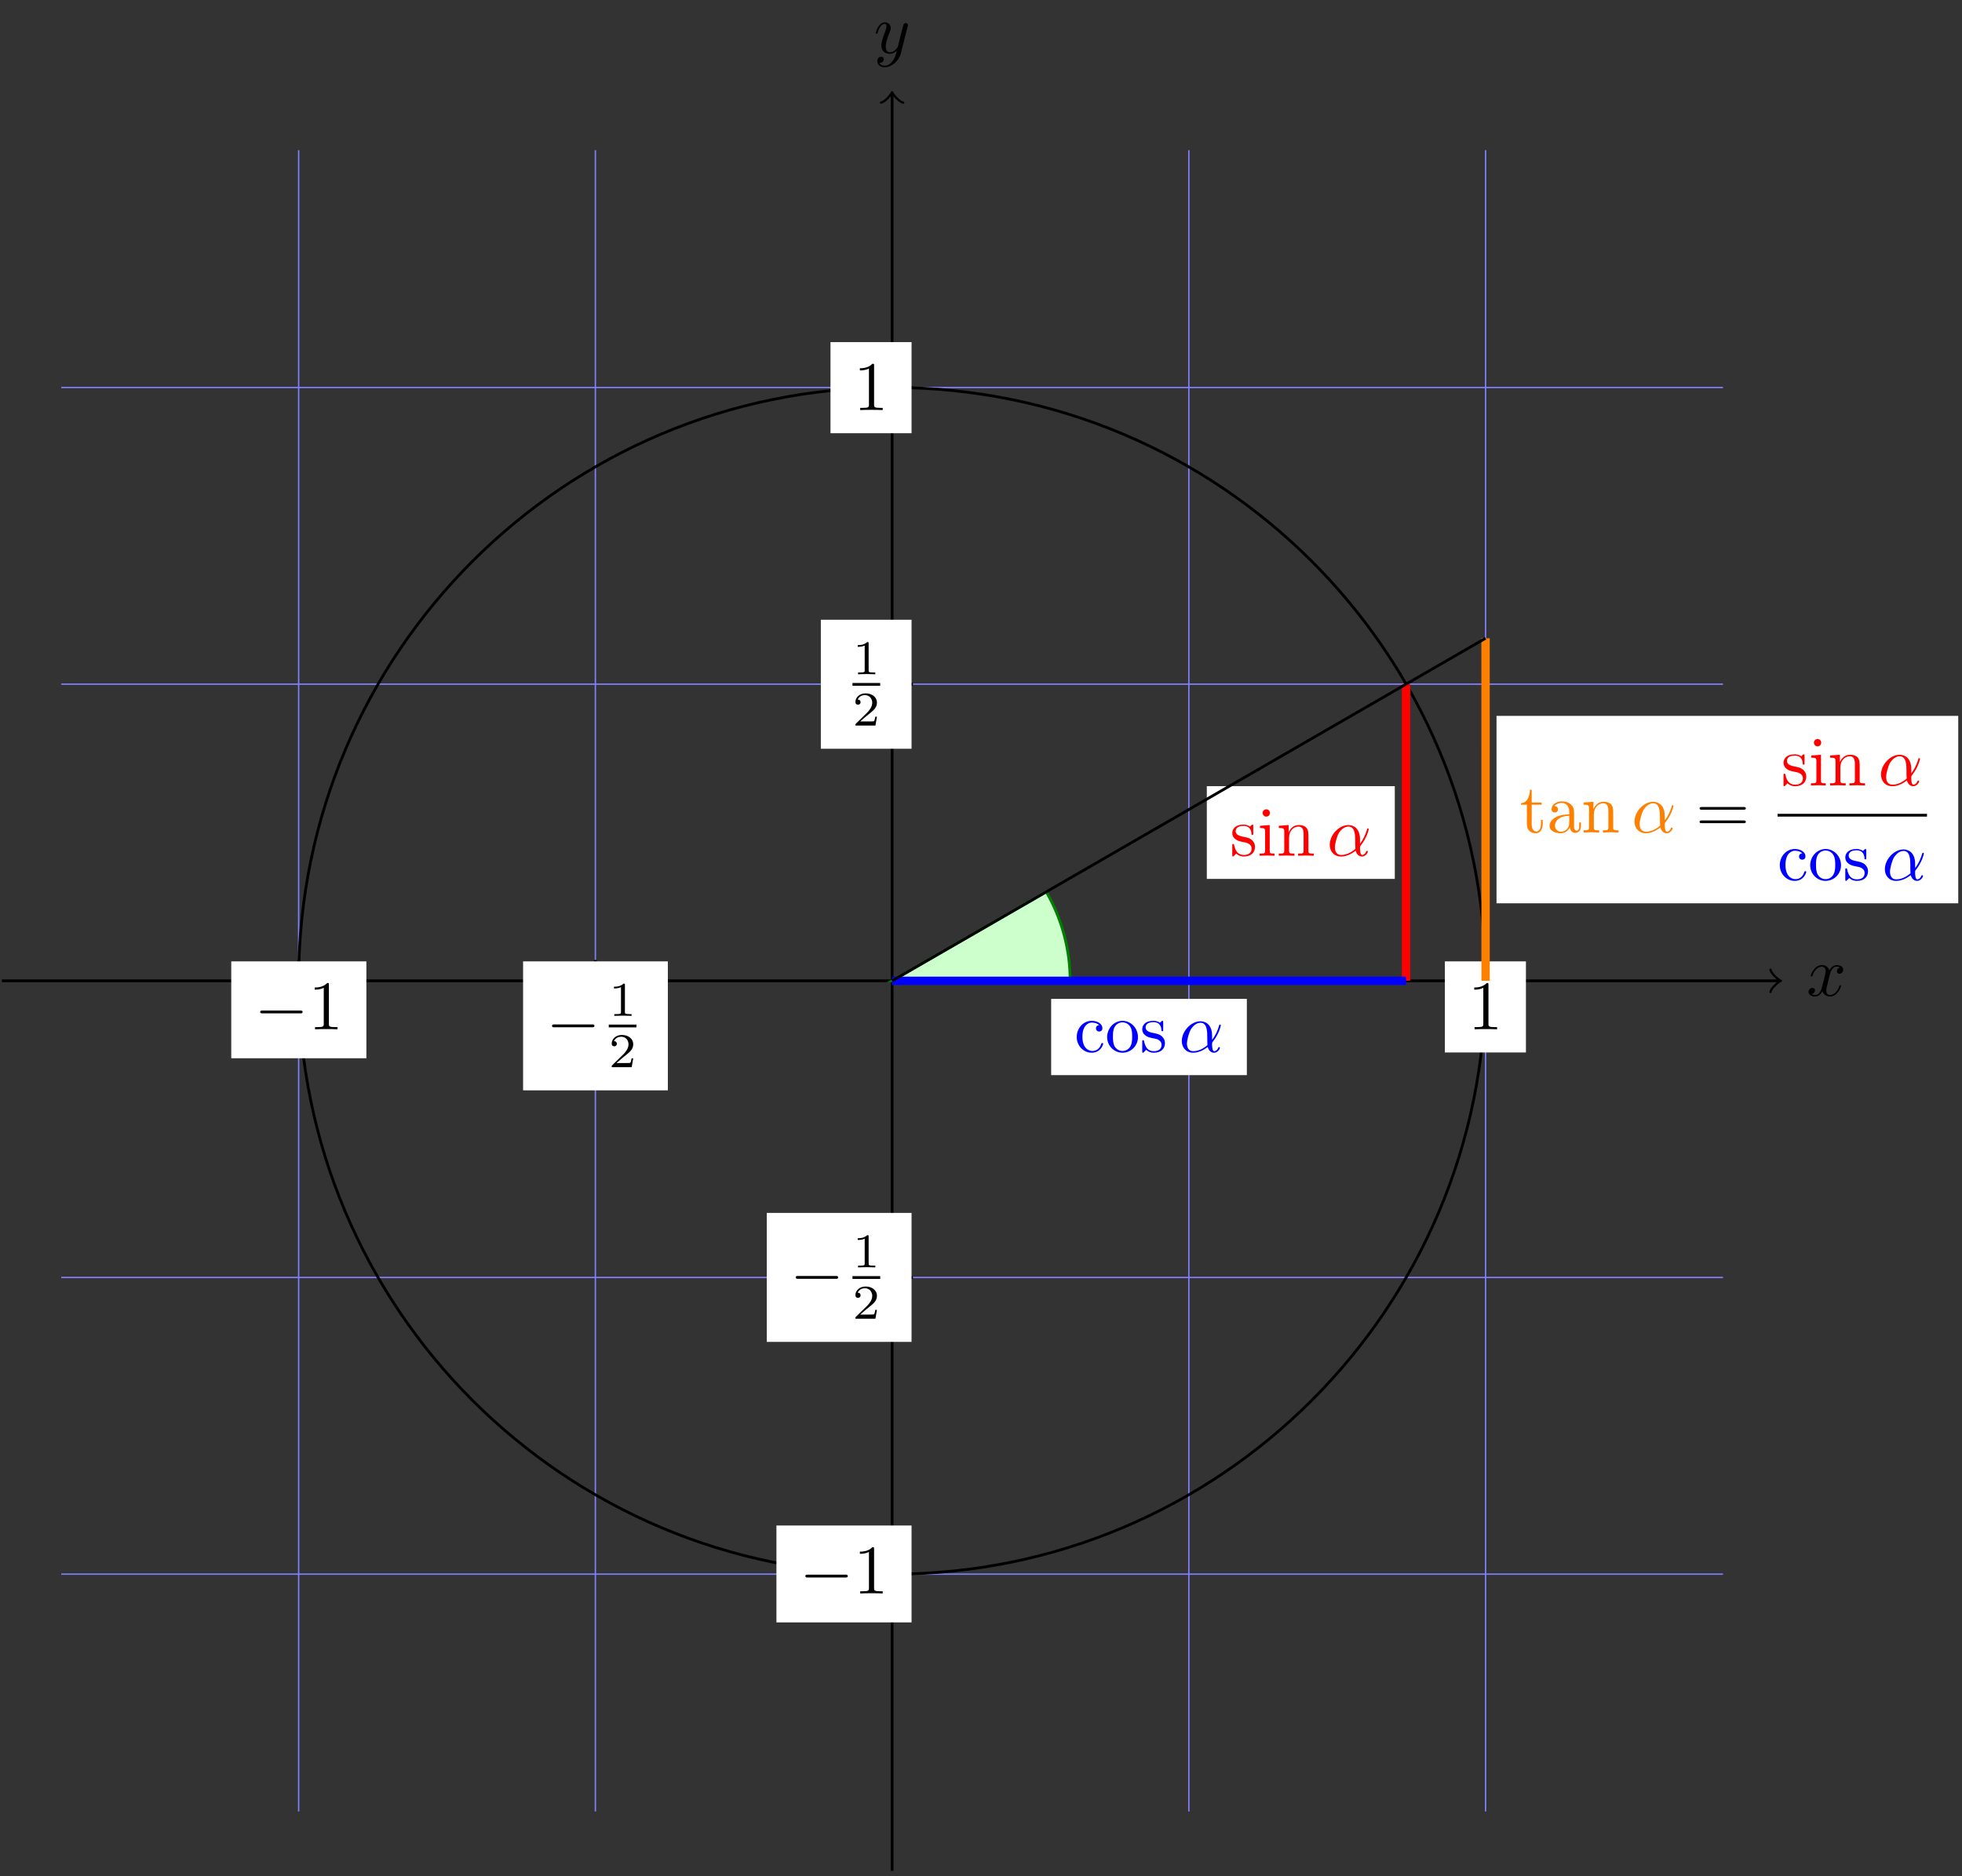 <?xml version="1.0" encoding="UTF-8"?>
<svg xmlns="http://www.w3.org/2000/svg" xmlns:xlink="http://www.w3.org/1999/xlink" width="280.58pt" height="268.38pt" viewBox="0 0 280.58 268.38" version="1.2">
<rect x="0" y="0" width="280.58" height="268.38" fill="#333333" stroke="none"/>
<defs>
<g>
<symbol overflow="visible" id="glyph0-0">
<path style="stroke:none;" d=""/>
</symbol>
<symbol overflow="visible" id="glyph0-1">
<path style="stroke:none;" d="M 3.312 -3 C 3.375 -3.266 3.609 -4.172 4.297 -4.172 C 4.359 -4.172 4.594 -4.172 4.797 -4.047 C 4.516 -4 4.328 -3.75 4.328 -3.516 C 4.328 -3.344 4.438 -3.156 4.703 -3.156 C 4.922 -3.156 5.234 -3.344 5.234 -3.734 C 5.234 -4.25 4.656 -4.391 4.312 -4.391 C 3.734 -4.391 3.391 -3.859 3.266 -3.641 C 3.016 -4.297 2.484 -4.391 2.203 -4.391 C 1.156 -4.391 0.594 -3.109 0.594 -2.859 C 0.594 -2.766 0.703 -2.766 0.719 -2.766 C 0.797 -2.766 0.828 -2.781 0.844 -2.875 C 1.188 -3.922 1.844 -4.172 2.172 -4.172 C 2.359 -4.172 2.719 -4.078 2.719 -3.516 C 2.719 -3.203 2.547 -2.531 2.172 -1.141 C 2.016 -0.531 1.672 -0.109 1.234 -0.109 C 1.172 -0.109 0.938 -0.109 0.734 -0.234 C 0.984 -0.281 1.203 -0.5 1.203 -0.781 C 1.203 -1.047 0.984 -1.125 0.828 -1.125 C 0.531 -1.125 0.281 -0.859 0.281 -0.547 C 0.281 -0.094 0.781 0.109 1.219 0.109 C 1.875 0.109 2.234 -0.594 2.266 -0.641 C 2.391 -0.281 2.75 0.109 3.344 0.109 C 4.359 0.109 4.922 -1.172 4.922 -1.422 C 4.922 -1.516 4.844 -1.516 4.812 -1.516 C 4.719 -1.516 4.703 -1.484 4.688 -1.406 C 4.359 -0.344 3.672 -0.109 3.359 -0.109 C 2.969 -0.109 2.812 -0.422 2.812 -0.766 C 2.812 -0.984 2.875 -1.203 2.984 -1.641 Z M 3.312 -3 "/>
</symbol>
<symbol overflow="visible" id="glyph0-2">
<path style="stroke:none;" d="M 4.828 -3.781 C 4.875 -3.922 4.875 -3.938 4.875 -4.016 C 4.875 -4.188 4.734 -4.281 4.578 -4.281 C 4.484 -4.281 4.328 -4.219 4.234 -4.078 C 4.219 -4.031 4.141 -3.719 4.094 -3.531 C 4.031 -3.281 3.953 -3.016 3.891 -2.75 L 3.453 -0.953 C 3.406 -0.812 2.984 -0.109 2.328 -0.109 C 1.812 -0.109 1.703 -0.547 1.703 -0.922 C 1.703 -1.375 1.875 -1.984 2.219 -2.859 C 2.375 -3.266 2.422 -3.375 2.422 -3.578 C 2.422 -4.031 2.094 -4.391 1.594 -4.391 C 0.656 -4.391 0.281 -2.953 0.281 -2.859 C 0.281 -2.766 0.391 -2.766 0.406 -2.766 C 0.5 -2.766 0.516 -2.781 0.562 -2.938 C 0.828 -3.875 1.234 -4.172 1.562 -4.172 C 1.656 -4.172 1.812 -4.172 1.812 -3.859 C 1.812 -3.609 1.719 -3.344 1.656 -3.156 C 1.25 -2.109 1.078 -1.547 1.078 -1.078 C 1.078 -0.188 1.703 0.109 2.281 0.109 C 2.672 0.109 3.016 -0.062 3.297 -0.344 C 3.156 0.172 3.047 0.672 2.641 1.188 C 2.391 1.531 2 1.812 1.547 1.812 C 1.406 1.812 0.969 1.781 0.797 1.406 C 0.953 1.406 1.078 1.406 1.219 1.281 C 1.328 1.188 1.422 1.062 1.422 0.875 C 1.422 0.562 1.156 0.531 1.047 0.531 C 0.828 0.531 0.5 0.688 0.5 1.172 C 0.5 1.672 0.938 2.031 1.547 2.031 C 2.578 2.031 3.594 1.141 3.875 0.016 Z M 4.828 -3.781 "/>
</symbol>
<symbol overflow="visible" id="glyph0-3">
<path style="stroke:none;" d="M 4.734 -2.344 C 4.734 -3.906 3.812 -4.391 3.078 -4.391 C 1.719 -4.391 0.406 -2.969 0.406 -1.562 C 0.406 -0.641 1 0.109 2.016 0.109 C 2.641 0.109 3.359 -0.125 4.109 -0.719 C 4.25 -0.203 4.578 0.109 5.016 0.109 C 5.547 0.109 5.859 -0.438 5.859 -0.594 C 5.859 -0.672 5.797 -0.703 5.734 -0.703 C 5.672 -0.703 5.641 -0.672 5.609 -0.594 C 5.422 -0.109 5.062 -0.109 5.047 -0.109 C 4.734 -0.109 4.734 -0.891 4.734 -1.125 C 4.734 -1.328 4.734 -1.344 4.844 -1.469 C 5.781 -2.641 5.984 -3.797 5.984 -3.812 C 5.984 -3.828 5.969 -3.906 5.859 -3.906 C 5.766 -3.906 5.766 -3.875 5.719 -3.703 C 5.531 -3.078 5.203 -2.312 4.734 -1.734 Z M 4.078 -0.984 C 3.203 -0.219 2.438 -0.109 2.031 -0.109 C 1.438 -0.109 1.141 -0.562 1.141 -1.188 C 1.141 -1.672 1.406 -2.75 1.719 -3.266 C 2.188 -3.984 2.719 -4.172 3.078 -4.172 C 4.047 -4.172 4.047 -2.875 4.047 -2.094 C 4.047 -1.734 4.047 -1.156 4.078 -0.984 Z M 4.078 -0.984 "/>
</symbol>
<symbol overflow="visible" id="glyph1-0">
<path style="stroke:none;" d=""/>
</symbol>
<symbol overflow="visible" id="glyph1-1">
<path style="stroke:none;" d="M 2.062 -1.922 C 2.281 -1.891 3.094 -1.734 3.094 -1.016 C 3.094 -0.5 2.75 -0.109 1.984 -0.109 C 1.141 -0.109 0.781 -0.672 0.594 -1.516 C 0.562 -1.656 0.562 -1.688 0.453 -1.688 C 0.328 -1.688 0.328 -1.625 0.328 -1.438 L 0.328 -0.125 C 0.328 0.047 0.328 0.109 0.438 0.109 C 0.484 0.109 0.5 0.094 0.688 -0.094 C 0.703 -0.109 0.703 -0.125 0.891 -0.312 C 1.328 0.094 1.766 0.109 1.984 0.109 C 3.125 0.109 3.578 -0.562 3.578 -1.266 C 3.578 -1.797 3.281 -2.094 3.156 -2.219 C 2.828 -2.531 2.438 -2.609 2.031 -2.688 C 1.469 -2.797 0.812 -2.938 0.812 -3.516 C 0.812 -3.859 1.062 -4.266 1.922 -4.266 C 3.016 -4.266 3.062 -3.375 3.078 -3.062 C 3.094 -2.969 3.188 -2.969 3.203 -2.969 C 3.328 -2.969 3.328 -3.016 3.328 -3.203 L 3.328 -4.219 C 3.328 -4.375 3.328 -4.453 3.219 -4.453 C 3.172 -4.453 3.156 -4.453 3.016 -4.328 C 2.984 -4.297 2.891 -4.203 2.859 -4.172 C 2.469 -4.453 2.062 -4.453 1.922 -4.453 C 0.703 -4.453 0.328 -3.781 0.328 -3.234 C 0.328 -2.875 0.484 -2.609 0.75 -2.391 C 1.078 -2.125 1.344 -2.062 2.062 -1.922 Z M 2.062 -1.922 "/>
</symbol>
<symbol overflow="visible" id="glyph1-2">
<path style="stroke:none;" d="M 1.766 -4.391 L 0.375 -4.281 L 0.375 -3.969 C 1.016 -3.969 1.109 -3.922 1.109 -3.422 L 1.109 -0.75 C 1.109 -0.312 1 -0.312 0.328 -0.312 L 0.328 0 C 0.641 -0.016 1.188 -0.031 1.422 -0.031 C 1.766 -0.031 2.109 -0.016 2.453 0 L 2.453 -0.312 C 1.797 -0.312 1.766 -0.359 1.766 -0.75 Z M 1.797 -6.125 C 1.797 -6.438 1.547 -6.641 1.266 -6.641 C 0.969 -6.641 0.75 -6.375 0.75 -6.125 C 0.75 -5.859 0.969 -5.594 1.266 -5.594 C 1.547 -5.594 1.797 -5.797 1.797 -6.125 Z M 1.797 -6.125 "/>
</symbol>
<symbol overflow="visible" id="glyph1-3">
<path style="stroke:none;" d="M 1.094 -3.422 L 1.094 -0.75 C 1.094 -0.312 0.984 -0.312 0.312 -0.312 L 0.312 0 C 0.672 -0.016 1.172 -0.031 1.438 -0.031 C 1.703 -0.031 2.219 -0.016 2.547 0 L 2.547 -0.312 C 1.891 -0.312 1.781 -0.312 1.781 -0.75 L 1.781 -2.578 C 1.781 -3.625 2.484 -4.172 3.125 -4.172 C 3.75 -4.172 3.859 -3.641 3.859 -3.078 L 3.859 -0.75 C 3.859 -0.312 3.75 -0.312 3.078 -0.312 L 3.078 0 C 3.422 -0.016 3.938 -0.031 4.203 -0.031 C 4.469 -0.031 4.984 -0.016 5.312 0 L 5.312 -0.312 C 4.797 -0.312 4.547 -0.312 4.547 -0.609 L 4.547 -2.5 C 4.547 -3.359 4.547 -3.672 4.234 -4.031 C 4.094 -4.188 3.766 -4.391 3.188 -4.391 C 2.469 -4.391 2 -3.969 1.719 -3.344 L 1.719 -4.391 L 0.312 -4.281 L 0.312 -3.969 C 1.016 -3.969 1.094 -3.906 1.094 -3.422 Z M 1.094 -3.422 "/>
</symbol>
<symbol overflow="visible" id="glyph1-4">
<path style="stroke:none;" d="M 1.156 -2.172 C 1.156 -3.781 1.984 -4.203 2.5 -4.203 C 2.594 -4.203 3.219 -4.188 3.562 -3.828 C 3.156 -3.812 3.094 -3.516 3.094 -3.375 C 3.094 -3.125 3.281 -2.922 3.562 -2.922 C 3.812 -2.922 4.016 -3.094 4.016 -3.391 C 4.016 -4.062 3.266 -4.453 2.5 -4.453 C 1.25 -4.453 0.344 -3.375 0.344 -2.141 C 0.344 -0.875 1.328 0.109 2.469 0.109 C 3.812 0.109 4.125 -1.078 4.125 -1.188 C 4.125 -1.281 4.031 -1.281 4 -1.281 C 3.906 -1.281 3.891 -1.25 3.859 -1.188 C 3.578 -0.266 2.938 -0.141 2.562 -0.141 C 2.031 -0.141 1.156 -0.562 1.156 -2.172 Z M 1.156 -2.172 "/>
</symbol>
<symbol overflow="visible" id="glyph1-5">
<path style="stroke:none;" d="M 4.688 -2.125 C 4.688 -3.406 3.688 -4.453 2.484 -4.453 C 1.25 -4.453 0.281 -3.375 0.281 -2.125 C 0.281 -0.844 1.312 0.109 2.469 0.109 C 3.672 0.109 4.688 -0.859 4.688 -2.125 Z M 2.484 -0.141 C 2.062 -0.141 1.625 -0.344 1.344 -0.812 C 1.109 -1.25 1.109 -1.844 1.109 -2.203 C 1.109 -2.594 1.109 -3.125 1.344 -3.562 C 1.609 -4.031 2.078 -4.234 2.469 -4.234 C 2.906 -4.234 3.344 -4.016 3.594 -3.594 C 3.859 -3.156 3.859 -2.578 3.859 -2.203 C 3.859 -1.844 3.859 -1.312 3.641 -0.875 C 3.422 -0.422 2.984 -0.141 2.484 -0.141 Z M 2.484 -0.141 "/>
</symbol>
<symbol overflow="visible" id="glyph1-6">
<path style="stroke:none;" d="M 2.922 -6.359 C 2.922 -6.594 2.922 -6.625 2.688 -6.625 C 2.078 -5.984 1.203 -5.984 0.891 -5.984 L 0.891 -5.672 C 1.078 -5.672 1.672 -5.672 2.188 -5.938 L 2.188 -0.781 C 2.188 -0.422 2.156 -0.312 1.266 -0.312 L 0.938 -0.312 L 0.938 0 C 1.297 -0.031 2.156 -0.031 2.547 -0.031 C 2.953 -0.031 3.812 -0.031 4.156 0 L 4.156 -0.312 L 3.844 -0.312 C 2.953 -0.312 2.922 -0.422 2.922 -0.781 Z M 2.922 -6.359 "/>
</symbol>
<symbol overflow="visible" id="glyph1-7">
<path style="stroke:none;" d="M 1.719 -3.969 L 3.141 -3.969 L 3.141 -4.281 L 1.719 -4.281 L 1.719 -6.109 L 1.469 -6.109 C 1.453 -5.297 1.156 -4.234 0.188 -4.188 L 0.188 -3.969 L 1.031 -3.969 L 1.031 -1.234 C 1.031 -0.016 1.953 0.109 2.312 0.109 C 3.016 0.109 3.297 -0.594 3.297 -1.234 L 3.297 -1.797 L 3.047 -1.797 L 3.047 -1.25 C 3.047 -0.516 2.75 -0.141 2.391 -0.141 C 1.719 -0.141 1.719 -1.047 1.719 -1.219 Z M 1.719 -3.969 "/>
</symbol>
<symbol overflow="visible" id="glyph1-8">
<path style="stroke:none;" d="M 3.312 -0.75 C 3.344 -0.359 3.625 0.062 4.078 0.062 C 4.297 0.062 4.906 -0.078 4.906 -0.891 L 4.906 -1.438 L 4.656 -1.438 L 4.656 -0.891 C 4.656 -0.312 4.406 -0.25 4.297 -0.25 C 3.969 -0.25 3.922 -0.703 3.922 -0.75 L 3.922 -2.734 C 3.922 -3.156 3.922 -3.531 3.562 -3.906 C 3.188 -4.297 2.688 -4.453 2.203 -4.453 C 1.391 -4.453 0.703 -3.984 0.703 -3.328 C 0.703 -3.031 0.906 -2.859 1.156 -2.859 C 1.438 -2.859 1.625 -3.062 1.625 -3.312 C 1.625 -3.438 1.562 -3.766 1.109 -3.781 C 1.375 -4.125 1.875 -4.234 2.188 -4.234 C 2.672 -4.234 3.234 -3.844 3.234 -2.969 L 3.234 -2.594 C 2.734 -2.562 2.031 -2.531 1.406 -2.234 C 0.672 -1.891 0.422 -1.375 0.422 -0.938 C 0.422 -0.141 1.375 0.109 2 0.109 C 2.656 0.109 3.125 -0.281 3.312 -0.75 Z M 3.234 -2.391 L 3.234 -1.391 C 3.234 -0.453 2.531 -0.109 2.078 -0.109 C 1.594 -0.109 1.188 -0.453 1.188 -0.953 C 1.188 -1.5 1.594 -2.328 3.234 -2.391 Z M 3.234 -2.391 "/>
</symbol>
<symbol overflow="visible" id="glyph1-9">
<path style="stroke:none;" d="M 6.828 -3.25 C 6.969 -3.25 7.172 -3.25 7.172 -3.453 C 7.172 -3.641 6.969 -3.641 6.844 -3.641 L 0.891 -3.641 C 0.75 -3.641 0.562 -3.641 0.562 -3.453 C 0.562 -3.25 0.75 -3.25 0.891 -3.25 Z M 6.844 -1.328 C 6.969 -1.328 7.172 -1.328 7.172 -1.516 C 7.172 -1.719 6.969 -1.719 6.828 -1.719 L 0.891 -1.719 C 0.75 -1.719 0.562 -1.719 0.562 -1.516 C 0.562 -1.328 0.75 -1.328 0.891 -1.328 Z M 6.844 -1.328 "/>
</symbol>
<symbol overflow="visible" id="glyph2-0">
<path style="stroke:none;" d=""/>
</symbol>
<symbol overflow="visible" id="glyph2-1">
<path style="stroke:none;" d="M 6.547 -2.281 C 6.719 -2.281 6.891 -2.281 6.891 -2.484 C 6.891 -2.688 6.719 -2.688 6.547 -2.688 L 1.172 -2.688 C 1 -2.688 0.828 -2.688 0.828 -2.484 C 0.828 -2.281 1 -2.281 1.172 -2.281 Z M 6.547 -2.281 "/>
</symbol>
<symbol overflow="visible" id="glyph3-0">
<path style="stroke:none;" d=""/>
</symbol>
<symbol overflow="visible" id="glyph3-1">
<path style="stroke:none;" d="M 2.328 -4.422 C 2.328 -4.609 2.312 -4.609 2.125 -4.609 C 1.672 -4.172 1.047 -4.172 0.766 -4.172 L 0.766 -3.922 C 0.922 -3.922 1.391 -3.922 1.766 -4.109 L 1.766 -0.562 C 1.766 -0.344 1.766 -0.25 1.078 -0.25 L 0.812 -0.25 L 0.812 0 C 0.938 0 1.781 -0.031 2.047 -0.031 C 2.266 -0.031 3.141 0 3.281 0 L 3.281 -0.25 L 3.031 -0.25 C 2.328 -0.25 2.328 -0.344 2.328 -0.562 Z M 2.328 -4.422 "/>
</symbol>
<symbol overflow="visible" id="glyph3-2">
<path style="stroke:none;" d="M 3.516 -1.266 L 3.281 -1.266 C 3.25 -1.109 3.188 -0.703 3.094 -0.625 C 3.031 -0.594 2.5 -0.594 2.406 -0.594 L 1.125 -0.594 C 1.859 -1.234 2.094 -1.438 2.516 -1.766 C 3.031 -2.172 3.516 -2.594 3.516 -3.266 C 3.516 -4.109 2.781 -4.609 1.891 -4.609 C 1.016 -4.609 0.438 -4.016 0.438 -3.375 C 0.438 -3.016 0.734 -2.984 0.812 -2.984 C 0.969 -2.984 1.172 -3.094 1.172 -3.344 C 1.172 -3.484 1.125 -3.719 0.766 -3.719 C 0.984 -4.219 1.453 -4.359 1.781 -4.359 C 2.469 -4.359 2.844 -3.828 2.844 -3.266 C 2.844 -2.656 2.406 -2.172 2.188 -1.922 L 0.5 -0.266 C 0.438 -0.203 0.438 -0.188 0.438 0 L 3.297 0 Z M 3.516 -1.266 "/>
</symbol>
</g>
<clipPath id="clip1">
  <path d="M 0.113 140 L 255 140 L 255 141 L 0.113 141 Z M 0.113 140 "/>
</clipPath>
<clipPath id="clip2">
  <path d="M 127 13 L 128 13 L 128 267.762 L 127 267.762 Z M 127 13 "/>
</clipPath>
<clipPath id="clip3">
  <path d="M 214 102 L 280.047 102 L 280.047 130 L 214 130 Z M 214 102 "/>
</clipPath>
</defs>
<g id="surface1">
<path style="fill:none;stroke-width:0.199;stroke-linecap:butt;stroke-linejoin:miter;stroke:rgb(50%,50%,100%);stroke-opacity:1;stroke-miterlimit:10;" d="M -119.055 -85.039 L 119.056 -85.039 M -119.055 -42.519 L 119.056 -42.519 M -119.055 0.001 L 119.056 0.001 M -119.055 42.521 L 119.056 42.521 M -119.055 85.041 L 119.056 85.041 M -85.039 -119.055 L -85.039 119.057 M -42.519 -119.055 L -42.519 119.057 M 0.001 -119.055 L 0.001 119.057 M 42.521 -119.055 L 42.521 119.057 M 85.041 -119.055 L 85.041 119.057 " transform="matrix(0.998,0,0,-0.998,127.577,140.298)"/>
<g clip-path="url(#clip1)" clip-rule="nonzero">
<path style="fill:none;stroke-width:0.399;stroke-linecap:butt;stroke-linejoin:miter;stroke:rgb(0%,0%,0%);stroke-opacity:1;stroke-miterlimit:10;" d="M -127.559 0.001 L 127.102 0.001 " transform="matrix(0.998,0,0,-0.998,127.577,140.298)"/>
</g>
<path style="fill:none;stroke-width:0.319;stroke-linecap:round;stroke-linejoin:round;stroke:rgb(0%,0%,0%);stroke-opacity:1;stroke-miterlimit:10;" d="M -1.194 1.595 C -1.096 0.995 -0 0.099 0.298 0.001 C -0 -0.101 -1.096 -0.997 -1.194 -1.592 " transform="matrix(0.998,0,0,-0.998,254.387,140.298)"/>
<g style="fill:rgb(0%,0%,0%);fill-opacity:1;">
  <use xlink:href="#glyph0-1" x="258.355" y="142.438"/>
</g>
<g clip-path="url(#clip2)" clip-rule="nonzero">
<path style="fill:none;stroke-width:0.399;stroke-linecap:butt;stroke-linejoin:miter;stroke:rgb(0%,0%,0%);stroke-opacity:1;stroke-miterlimit:10;" d="M 0.001 -127.563 L 0.001 127.103 " transform="matrix(0.998,0,0,-0.998,127.577,140.298)"/>
</g>
<path style="fill:none;stroke-width:0.319;stroke-linecap:round;stroke-linejoin:round;stroke:rgb(0%,0%,0%);stroke-opacity:1;stroke-miterlimit:10;" d="M -1.194 1.593 C -1.096 0.998 0 0.101 0.298 -0.001 C 0 -0.099 -1.096 -0.995 -1.194 -1.594 " transform="matrix(0,-0.998,-0.998,0,127.577,13.488)"/>
<g style="fill:rgb(0%,0%,0%);fill-opacity:1;">
  <use xlink:href="#glyph0-2" x="124.962" y="7.586"/>
</g>
<path style="fill:none;stroke-width:0.399;stroke-linecap:butt;stroke-linejoin:miter;stroke:rgb(0%,0%,0%);stroke-opacity:1;stroke-miterlimit:10;" d="M 85.041 0.001 C 85.041 46.969 46.968 85.041 0.001 85.041 C -46.967 85.041 -85.039 46.969 -85.039 0.001 C -85.039 -46.967 -46.967 -85.039 0.001 -85.039 C 46.968 -85.039 85.041 -46.967 85.041 0.001 Z M 85.041 0.001 " transform="matrix(0.998,0,0,-0.998,127.577,140.298)"/>
<path style="fill-rule:nonzero;fill:rgb(79.999%,100%,79.999%);fill-opacity:1;stroke-width:0.399;stroke-linecap:butt;stroke-linejoin:miter;stroke:rgb(0%,50%,0%);stroke-opacity:1;stroke-miterlimit:10;" d="M 0.001 0.001 L 25.513 0.001 C 25.513 4.476 24.334 8.877 22.095 12.757 Z M 0.001 0.001 " transform="matrix(0.998,0,0,-0.998,127.577,140.298)"/>
<path style="fill:none;stroke-width:1.196;stroke-linecap:butt;stroke-linejoin:miter;stroke:rgb(100%,0%,0%);stroke-opacity:1;stroke-miterlimit:10;" d="M 73.647 42.521 L 73.647 0.001 " transform="matrix(0.998,0,0,-0.998,127.577,140.298)"/>
<path style=" stroke:none;fill-rule:nonzero;fill:rgb(100%,100%,100%);fill-opacity:1;" d="M 172.582 125.719 L 199.465 125.719 L 199.465 112.453 L 172.582 112.453 Z M 172.582 125.719 "/>
<g style="fill:rgb(100%,0%,0%);fill-opacity:1;">
  <use xlink:href="#glyph1-1" x="175.896" y="122.406"/>
  <use xlink:href="#glyph1-2" x="179.812" y="122.406"/>
  <use xlink:href="#glyph1-3" x="182.565" y="122.406"/>
</g>
<g style="fill:rgb(100%,0%,0%);fill-opacity:1;">
  <use xlink:href="#glyph0-3" x="189.757" y="122.406"/>
</g>
<path style="fill:none;stroke-width:1.196;stroke-linecap:butt;stroke-linejoin:miter;stroke:rgb(0%,0%,100%);stroke-opacity:1;stroke-miterlimit:10;" d="M 73.647 0.001 L 0.001 0.001 " transform="matrix(0.998,0,0,-0.998,127.577,140.298)"/>
<path style=" stroke:none;fill-rule:nonzero;fill:rgb(100%,100%,100%);fill-opacity:1;" d="M 150.324 153.789 L 178.309 153.789 L 178.309 142.883 L 150.324 142.883 Z M 150.324 153.789 "/>
<g style="fill:rgb(0%,0%,100%);fill-opacity:1;">
  <use xlink:href="#glyph1-4" x="153.636" y="150.474"/>
  <use xlink:href="#glyph1-5" x="158.049" y="150.474"/>
  <use xlink:href="#glyph1-1" x="163.019" y="150.474"/>
</g>
<g style="fill:rgb(0%,0%,100%);fill-opacity:1;">
  <use xlink:href="#glyph0-3" x="168.602" y="150.474"/>
</g>
<path style="fill:none;stroke-width:0.399;stroke-linecap:butt;stroke-linejoin:miter;stroke:rgb(0%,0%,0%);stroke-opacity:1;stroke-miterlimit:10;" d="M -85.039 -2.99 L -85.039 2.988 " transform="matrix(0.998,0,0,-0.998,127.577,140.298)"/>
<path style=" stroke:none;fill-rule:nonzero;fill:rgb(100%,100%,100%);fill-opacity:1;" d="M 33.07 151.375 L 52.395 151.375 L 52.395 137.516 L 33.07 137.516 Z M 33.07 151.375 "/>
<g style="fill:rgb(0%,0%,0%);fill-opacity:1;">
  <use xlink:href="#glyph2-1" x="36.382" y="147.233"/>
</g>
<g style="fill:rgb(0%,0%,0%);fill-opacity:1;">
  <use xlink:href="#glyph1-6" x="44.113" y="147.233"/>
</g>
<path style="fill:none;stroke-width:0.399;stroke-linecap:butt;stroke-linejoin:miter;stroke:rgb(0%,0%,0%);stroke-opacity:1;stroke-miterlimit:10;" d="M -42.519 -2.99 L -42.519 2.988 " transform="matrix(0.998,0,0,-0.998,127.577,140.298)"/>
<path style=" stroke:none;fill-rule:nonzero;fill:rgb(100%,100%,100%);fill-opacity:1;" d="M 74.805 155.965 L 95.508 155.965 L 95.508 137.516 L 74.805 137.516 Z M 74.805 155.965 "/>
<g style="fill:rgb(0%,0%,0%);fill-opacity:1;">
  <use xlink:href="#glyph2-1" x="78.116" y="149.225"/>
</g>
<g style="fill:rgb(0%,0%,0%);fill-opacity:1;">
  <use xlink:href="#glyph3-1" x="87.039" y="145.311"/>
</g>
<path style="fill:none;stroke-width:0.399;stroke-linecap:butt;stroke-linejoin:miter;stroke:rgb(0%,0%,0%);stroke-opacity:1;stroke-miterlimit:10;" d="M 64.702 -66.133 L 68.672 -66.133 " transform="matrix(0.998,0,0,-0.998,22.486,80.757)"/>
<g style="fill:rgb(0%,0%,0%);fill-opacity:1;">
  <use xlink:href="#glyph3-2" x="87.039" y="152.652"/>
</g>
<path style="fill:none;stroke-width:0.399;stroke-linecap:butt;stroke-linejoin:miter;stroke:rgb(0%,0%,0%);stroke-opacity:1;stroke-miterlimit:10;" d="M 85.041 -2.99 L 85.041 2.988 " transform="matrix(0.998,0,0,-0.998,127.577,140.298)"/>
<path style=" stroke:none;fill-rule:nonzero;fill:rgb(100%,100%,100%);fill-opacity:1;" d="M 206.625 150.547 L 218.219 150.547 L 218.219 137.516 L 206.625 137.516 Z M 206.625 150.547 "/>
<g style="fill:rgb(0%,0%,0%);fill-opacity:1;">
  <use xlink:href="#glyph1-6" x="209.937" y="147.233"/>
</g>
<path style="fill:none;stroke-width:0.399;stroke-linecap:butt;stroke-linejoin:miter;stroke:rgb(0%,0%,0%);stroke-opacity:1;stroke-miterlimit:10;" d="M -2.991 -85.039 L 2.988 -85.039 " transform="matrix(0.998,0,0,-0.998,127.577,140.298)"/>
<path style=" stroke:none;fill-rule:nonzero;fill:rgb(100%,100%,100%);fill-opacity:1;" d="M 111.035 232.07 L 130.359 232.07 L 130.359 218.211 L 111.035 218.211 Z M 111.035 232.07 "/>
<g style="fill:rgb(0%,0%,0%);fill-opacity:1;">
  <use xlink:href="#glyph2-1" x="114.347" y="227.931"/>
</g>
<g style="fill:rgb(0%,0%,0%);fill-opacity:1;">
  <use xlink:href="#glyph1-6" x="122.078" y="227.931"/>
</g>
<path style="fill:none;stroke-width:0.399;stroke-linecap:butt;stroke-linejoin:miter;stroke:rgb(0%,0%,0%);stroke-opacity:1;stroke-miterlimit:10;" d="M -2.991 -42.519 L 2.988 -42.519 " transform="matrix(0.998,0,0,-0.998,127.577,140.298)"/>
<path style=" stroke:none;fill-rule:nonzero;fill:rgb(100%,100%,100%);fill-opacity:1;" d="M 109.656 191.945 L 130.359 191.945 L 130.359 173.496 L 109.656 173.496 Z M 109.656 191.945 "/>
<g style="fill:rgb(0%,0%,0%);fill-opacity:1;">
  <use xlink:href="#glyph2-1" x="112.969" y="185.205"/>
</g>
<g style="fill:rgb(0%,0%,0%);fill-opacity:1;">
  <use xlink:href="#glyph3-1" x="121.893" y="181.291"/>
</g>
<path style="fill:none;stroke-width:0.399;stroke-linecap:butt;stroke-linejoin:miter;stroke:rgb(0%,0%,0%);stroke-opacity:1;stroke-miterlimit:10;" d="M 64.7 -66.134 L 68.674 -66.134 " transform="matrix(0.998,0,0,-0.998,57.34,116.737)"/>
<g style="fill:rgb(0%,0%,0%);fill-opacity:1;">
  <use xlink:href="#glyph3-2" x="121.893" y="188.632"/>
</g>
<path style="fill:none;stroke-width:0.399;stroke-linecap:butt;stroke-linejoin:miter;stroke:rgb(0%,0%,0%);stroke-opacity:1;stroke-miterlimit:10;" d="M -2.991 42.521 L 2.988 42.521 " transform="matrix(0.998,0,0,-0.998,127.577,140.298)"/>
<path style=" stroke:none;fill-rule:nonzero;fill:rgb(100%,100%,100%);fill-opacity:1;" d="M 117.387 107.102 L 130.359 107.102 L 130.359 88.648 L 117.387 88.648 Z M 117.387 107.102 "/>
<g style="fill:rgb(0%,0%,0%);fill-opacity:1;">
  <use xlink:href="#glyph3-1" x="121.893" y="96.447"/>
</g>
<path style="fill:none;stroke-width:0.399;stroke-linecap:butt;stroke-linejoin:miter;stroke:rgb(0%,0%,0%);stroke-opacity:1;stroke-miterlimit:10;" d="M 56.955 -66.134 L 60.925 -66.134 " transform="matrix(0.998,0,0,-0.998,65.071,31.893)"/>
<g style="fill:rgb(0%,0%,0%);fill-opacity:1;">
  <use xlink:href="#glyph3-2" x="121.893" y="103.788"/>
</g>
<path style="fill:none;stroke-width:0.399;stroke-linecap:butt;stroke-linejoin:miter;stroke:rgb(0%,0%,0%);stroke-opacity:1;stroke-miterlimit:10;" d="M -2.991 85.041 L 2.988 85.041 " transform="matrix(0.998,0,0,-0.998,127.577,140.298)"/>
<path style=" stroke:none;fill-rule:nonzero;fill:rgb(100%,100%,100%);fill-opacity:1;" d="M 118.766 61.969 L 130.359 61.969 L 130.359 48.938 L 118.766 48.938 Z M 118.766 61.969 "/>
<g style="fill:rgb(0%,0%,0%);fill-opacity:1;">
  <use xlink:href="#glyph1-6" x="122.078" y="58.656"/>
</g>
<path style="fill:none;stroke-width:1.196;stroke-linecap:butt;stroke-linejoin:miter;stroke:rgb(100%,50%,0%);stroke-opacity:1;stroke-miterlimit:10;" d="M 85.041 0.001 L 85.037 49.099 " transform="matrix(0.998,0,0,-0.998,127.577,140.298)"/>
<g clip-path="url(#clip3)" clip-rule="nonzero">
<path style=" stroke:none;fill-rule:nonzero;fill:rgb(100%,100%,100%);fill-opacity:1;" d="M 214.012 129.207 L 280.043 129.207 L 280.043 102.402 L 214.012 102.402 Z M 214.012 129.207 "/>
</g>
<g style="fill:rgb(100%,50%,0%);fill-opacity:1;">
  <use xlink:href="#glyph1-7" x="217.324" y="119.077"/>
  <use xlink:href="#glyph1-8" x="221.181" y="119.077"/>
  <use xlink:href="#glyph1-3" x="226.15" y="119.077"/>
</g>
<g style="fill:rgb(100%,50%,0%);fill-opacity:1;">
  <use xlink:href="#glyph0-3" x="233.338" y="119.077"/>
</g>
<g style="fill:rgb(0%,0%,0%);fill-opacity:1;">
  <use xlink:href="#glyph1-9" x="242.494" y="119.077"/>
</g>
<g style="fill:rgb(100%,0%,0%);fill-opacity:1;">
  <use xlink:href="#glyph1-1" x="254.732" y="112.352"/>
  <use xlink:href="#glyph1-2" x="258.648" y="112.352"/>
  <use xlink:href="#glyph1-3" x="261.401" y="112.352"/>
</g>
<g style="fill:rgb(100%,0%,0%);fill-opacity:1;">
  <use xlink:href="#glyph0-3" x="268.592" y="112.352"/>
</g>
<path style="fill:none;stroke-width:0.399;stroke-linecap:butt;stroke-linejoin:miter;stroke:rgb(0%,0%,0%);stroke-opacity:1;stroke-miterlimit:10;" d="M 92.699 -66.133 L 114.108 -66.133 " transform="matrix(0.998,0,0,-0.998,161.695,50.609)"/>
<g style="fill:rgb(0%,0%,100%);fill-opacity:1;">
  <use xlink:href="#glyph1-4" x="254.179" y="125.895"/>
  <use xlink:href="#glyph1-5" x="258.592" y="125.895"/>
  <use xlink:href="#glyph1-1" x="263.562" y="125.895"/>
</g>
<g style="fill:rgb(0%,0%,100%);fill-opacity:1;">
  <use xlink:href="#glyph0-3" x="269.143" y="125.895"/>
</g>
<path style="fill:none;stroke-width:0.399;stroke-linecap:butt;stroke-linejoin:miter;stroke:rgb(0%,0%,0%);stroke-opacity:1;stroke-miterlimit:10;" d="M 0.001 0.001 L 85.037 49.099 " transform="matrix(0.998,0,0,-0.998,127.577,140.298)"/>
</g>
</svg>
